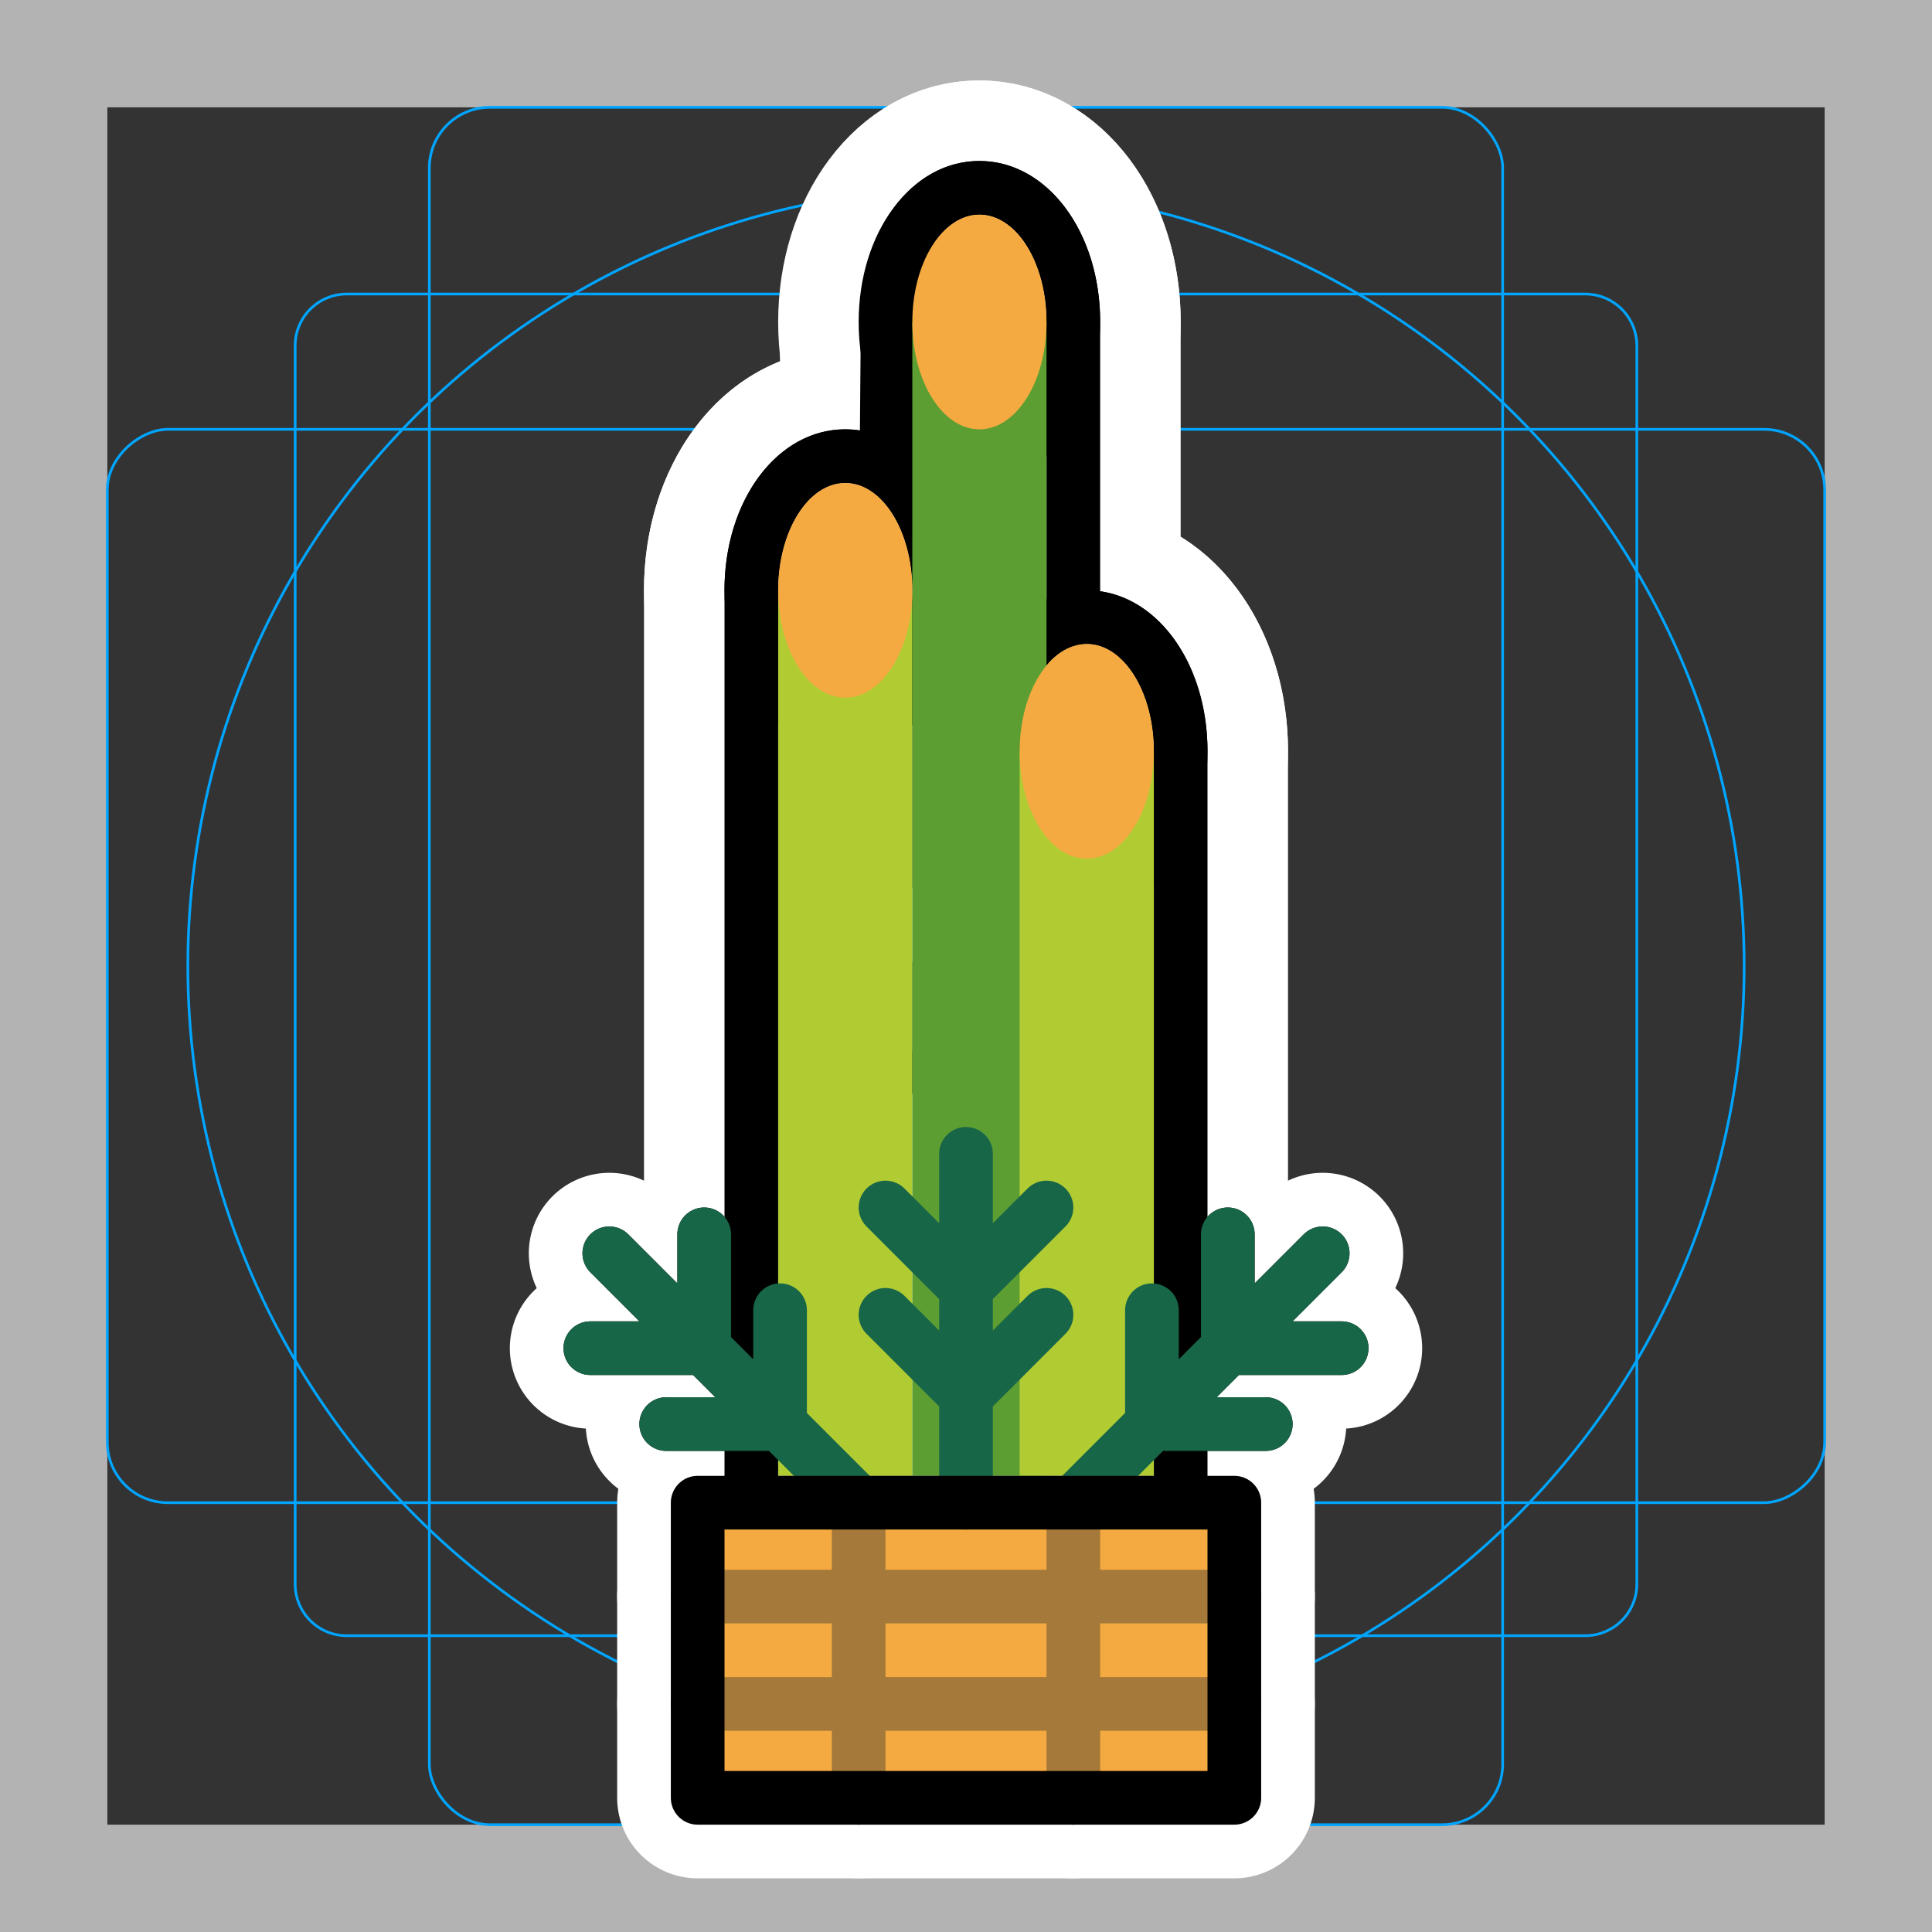 <svg viewBox="0 0 72 72" xmlns="http://www.w3.org/2000/svg">
  <rect x="0" y="0" width="72" height="72" fill="#333333" stroke="none"/>
  <path fill="#b3b3b3" d="M68 4v64H4V4h64m4-4H0v72h72V0z"/>
  <path fill="none" stroke="#00a5ff" stroke-miterlimit="10" stroke-width="0.1" d="M12.923 10.958h46.154A1.923 1.923 0 0161 12.881v46.154a1.923 1.923 0 01-1.923 1.923H12.923A1.923 1.923 0 0111 59.035V12.881a1.923 1.923 0 011.923-1.923z"/>
  <rect x="16" y="4" rx="2.254" width="40" height="64" fill="none" stroke="#00a5ff" stroke-miterlimit="10" stroke-width="0.1"/>
  <rect x="16" y="4" rx="2.254" width="40" height="64" transform="rotate(90 36 36)" fill="none" stroke="#00a5ff" stroke-miterlimit="10" stroke-width="0.1"/>
  <circle cx="36" cy="36" r="29" fill="none" stroke="#00a5ff" stroke-miterlimit="10" stroke-width="0.1"/>
  <g fill="none" stroke="#fff" stroke-linecap="round" stroke-linejoin="round" stroke-miterlimit="10" stroke-width="6">
    <path d="M22.707 46.707l9.192 9.193m-2.828-7.072v4.243M26.243 46v4.243m-1.415 2.828h4.243M22 50.243h4.243m23.05-3.536L40.1 55.9m2.829-7.072v4.243M45.757 46v4.243m1.415 2.828h-4.243M50 50.243h-4.243M36 43v13m-3-7l3 3m-3-7l3 3m3 1l-3 3m3-7l-3 3m-1-26v11m2-5v11m-.5-31c1.38 0 2.5 1.79 2.5 4s-1.12 4-2.5 4-2.5-1.79-2.5-4 1.12-4 2.5-4m0-2C33.977 6 32 8.636 32 12s1.977 6 4.5 6 4.5-2.636 4.5-6-1.977-6-4.5-6zm4 18c1.38 0 2.5 1.79 2.5 4s-1.12 4-2.5 4-2.5-1.79-2.5-4 1.12-4 2.5-4m0-2c-2.523 0-4.5 2.635-4.5 6s1.977 6 4.5 6 4.5-2.636 4.5-6-1.977-6-4.5-6z"/>
    <path d="M31.5 18c1.38 0 2.5 1.79 2.5 4s-1.12 4-2.5 4-2.5-1.79-2.5-4 1.12-4 2.5-4m0-2c-2.523 0-4.5 2.635-4.5 6s1.977 6 4.5 6 4.5-2.636 4.5-6-1.977-6-4.5-6z"/>
    <path d="M36.5 8c1.38 0 2.5 1.79 2.5 4v12.818A1.982 1.982 0 0140.5 24c1.38 0 2.5 1.79 2.5 4v27H29V22c0-2.21 1.12-4 2.5-4s2.5 1.79 2.5 4l.08-10c0-2.21 1.039-4 2.42-4m0-2c-2.52 0-4.42 2.58-4.42 6l-.033 4.042A3.572 3.572 0 0031.5 16c-2.523 0-4.5 2.635-4.5 6v33a2 2 0 002 2h14a2 2 0 002-2V28c0-3.139-1.72-5.643-4-5.965V12c0-3.365-1.977-6-4.5-6zM32 56v11m8-11v11m6-7.5H26m0 4h20"/>
    <path d="M26 56h20v11H26z"/>
  </g>
  <path fill="none" stroke="#000" stroke-linecap="round" stroke-miterlimit="10" stroke-width="2" d="M22.707 46.707l9.192 9.193m-2.828-7.072v4.243M26.243 46v4.243m-1.415 2.828h4.243M22 50.243h4.243m23.05-3.536L40.1 55.9m2.829-7.072v4.243M45.757 46v4.243m1.415 2.828h-4.243M50 50.243h-4.243M36 43v13m-3-7l3 3m-3-7l3 3m3 1l-3 3m3-7l-3 3m-1-26v11"/>
  <path fill="none" stroke="#000" stroke-linecap="round" stroke-linejoin="round" stroke-width="2" d="M37 28v11"/>
  <path d="M36.5 8c1.38 0 2.5 1.79 2.5 4s-1.12 4-2.5 4-2.5-1.79-2.5-4 1.12-4 2.5-4m0-2C33.977 6 32 8.636 32 12s1.977 6 4.5 6 4.5-2.636 4.5-6-1.977-6-4.5-6zm4 18c1.38 0 2.5 1.79 2.5 4s-1.12 4-2.5 4-2.5-1.79-2.5-4 1.12-4 2.5-4m0-2c-2.523 0-4.5 2.635-4.5 6s1.977 6 4.5 6 4.5-2.636 4.5-6-1.977-6-4.5-6z"/>
  <path d="M31.5 18c1.38 0 2.5 1.79 2.5 4s-1.12 4-2.5 4-2.5-1.79-2.5-4 1.12-4 2.5-4m0-2c-2.523 0-4.5 2.635-4.5 6s1.977 6 4.5 6 4.5-2.636 4.5-6-1.977-6-4.5-6z"/>
  <path d="M36.5 8c1.38 0 2.5 1.79 2.5 4v12.818A1.982 1.982 0 0140.5 24c1.38 0 2.5 1.79 2.5 4v27H29V22c0-2.21 1.12-4 2.5-4s2.5 1.79 2.5 4l.08-10c0-2.21 1.039-4 2.42-4m0-2c-2.52 0-4.42 2.58-4.42 6l-.033 4.042A3.572 3.572 0 0031.5 16c-2.523 0-4.5 2.635-4.5 6v33a2 2 0 002 2h14a2 2 0 002-2V28c0-3.139-1.72-5.643-4-5.965V12c0-3.365-1.977-6-4.5-6z"/>
  <path fill="none" stroke="#000" stroke-linecap="round" stroke-linejoin="round" stroke-width="2" d="M32 56v11m8-11v11m6-7.5H26m0 4h20"/>
  <g>
    <path fill="#f4aa41" d="M26 56h20v11H26z"/>
    <path fill="none" stroke="#a57939" stroke-linecap="round" stroke-linejoin="round" stroke-width="2" d="M32 56v11m8-11v11m6-7.5H26m0 4h20"/>
    <path fill="#b1cc33" d="M29 22h5v33h-5z"/>
    <path fill="#5c9e31" d="M34 12h5v43h-5z"/>
    <path fill="#b1cc33" d="M38 28h5v27h-5z"/>
    <ellipse cx="36.5" cy="12" rx="2.5" ry="4" fill="#f4aa41"/>
    <ellipse cx="40.5" cy="28" rx="2.5" ry="4" fill="#f4aa41"/>
    <ellipse cx="31.5" cy="22" rx="2.5" ry="4" fill="#f4aa41"/>
    <path fill="none" stroke="#186648" stroke-linecap="round" stroke-miterlimit="10" stroke-width="2" d="M22.707 46.707l9.192 9.193m-2.828-7.072v4.243M26.243 46v4.243m-1.415 2.828h4.243M22 50.243h4.243m23.05-3.536L40.1 55.9m2.829-7.072v4.243M45.757 46v4.243m1.415 2.828h-4.243M50 50.243h-4.243M36 43v13m-3-7l3 3m-3-7l3 3m3 1l-3 3m3-7l-3 3"/>
  </g>
  <g>
    <path fill="none" stroke="#000" stroke-linecap="round" stroke-linejoin="round" stroke-width="2" d="M26 56h20v11H26z"/>
  </g>
</svg>
